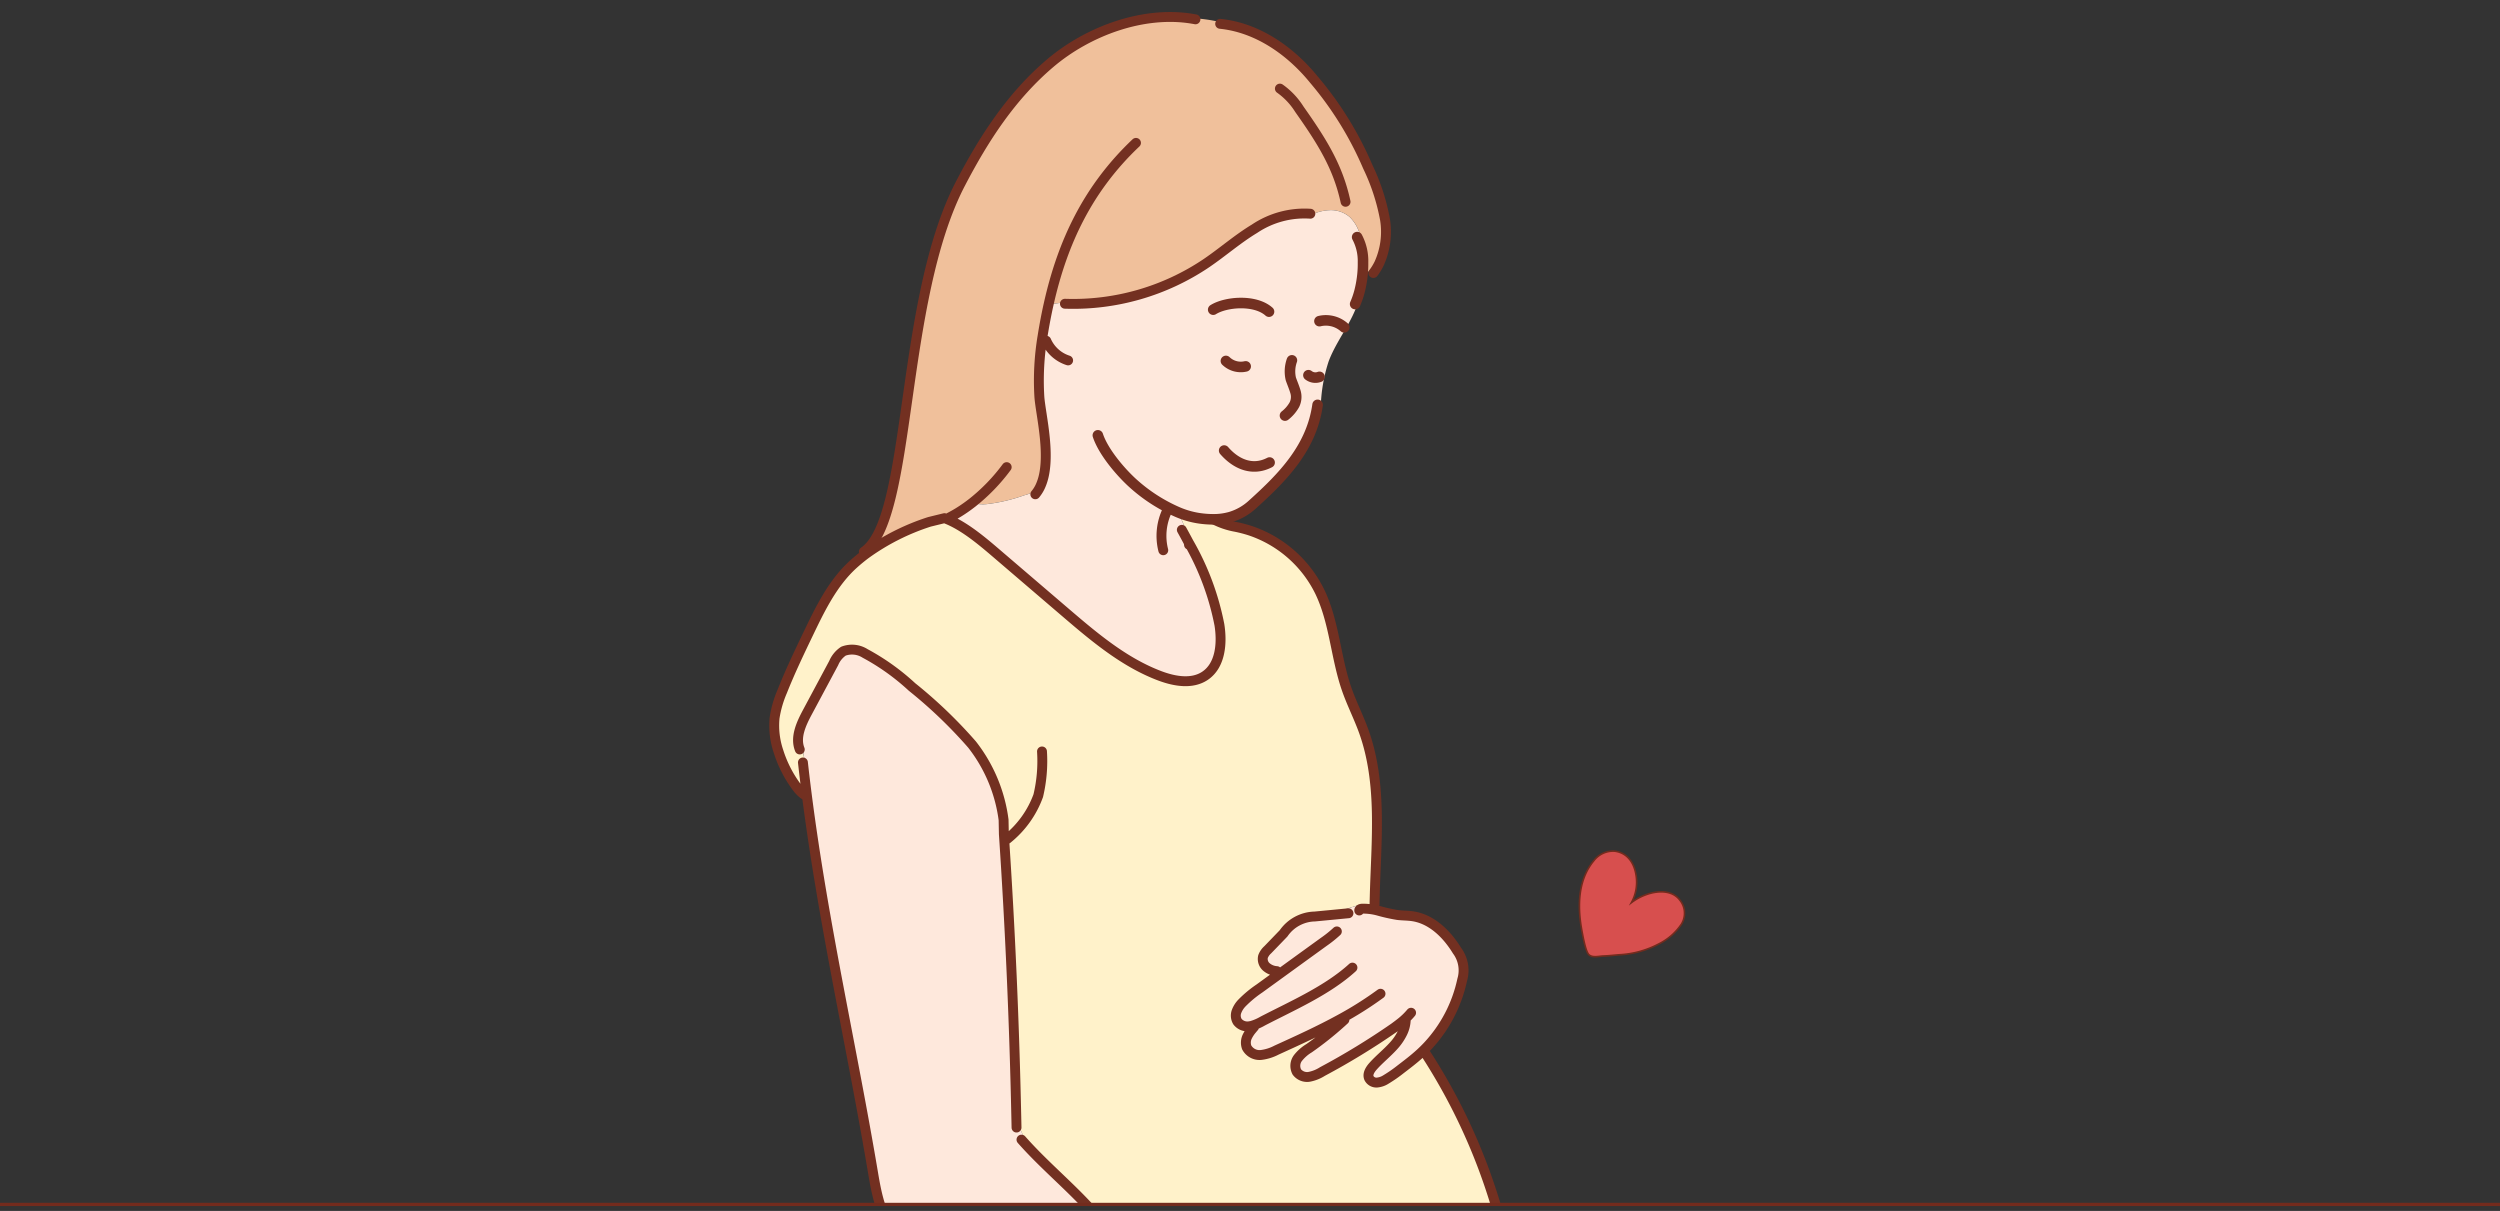 <svg xmlns="http://www.w3.org/2000/svg" xmlns:xlink="http://www.w3.org/1999/xlink" width="384" height="186" viewBox="0 0 384 186">
  <rect x="0" y="0" width="384" height="186" fill="#333333" stroke="none"/>
  <defs>
    <clipPath id="clip-path">
      <rect id="Rectangle_6895" data-name="Rectangle 6895" width="143" height="185" transform="translate(342 931)" fill="none" stroke="#707070" stroke-width="1"/>
    </clipPath>
    <clipPath id="clip-image_pregnant">
      <rect width="384" height="186"/>
    </clipPath>
  </defs>
  <g id="image_pregnant" clip-path="url(#clip-image_pregnant)">
    <g id="Group_19162" data-name="Group 19162">
      <g id="Mask_Group_56" data-name="Mask Group 56" transform="translate(-225 -931)" clip-path="url(#clip-path)">
        <g id="Group_19154" data-name="Group 19154" transform="translate(336.898 859.627)">
          <g id="Group_19153" data-name="Group 19153" transform="translate(-245.906 73.98)">
            <g id="Group_19152" data-name="Group 19152" transform="translate(0 0)">
              <path id="Path_12682" data-name="Path 12682" d="M179.755,270.584l-.505-.381a17.039,17.039,0,0,1,2.027-1.665l.022.031a9.218,9.218,0,0,0,4.171-3.774l.311-.269c.116-.22.225-.443.33-.669a5.4,5.4,0,0,0,.6-.361,13,13,0,0,0,1.922-1.753c.384-.4.767-.8,1.152-1.205a4.72,4.72,0,0,0,1.331-1.972,3.425,3.425,0,0,0-.837-2.622c-.04-.322-.083-.647-.122-.968l-.1-.006a1.968,1.968,0,0,0,.3-1.234c-.127-1.2-1.465-1.933-2.673-1.972a27.839,27.839,0,0,0-3.588.516,13.845,13.845,0,0,1-5.444-.925,8.408,8.408,0,0,0-7.508.271c-1.959.8-4.6,1.806-6.565,2.608-.217.008-.438.008-.656,0a80.975,80.975,0,0,1-8.279-6.512c-2.514-2.5-4.392-5.482-6.858-8.028-6.515-6.718-12.1-14.331-18.378-21.274-3.148-3.48-6.777-6.52-9.945-9.952l.193-.178a16.846,16.846,0,0,1-1.793-4.121q-.453-21.783-1.913-43.53V160.6l-.042-2.143a23.7,23.7,0,0,0-4.841-11.567,71.811,71.811,0,0,0-9.224-8.846,35.047,35.047,0,0,0-7.2-5.148,3.756,3.756,0,0,0-3.33-.353,4.153,4.153,0,0,0-1.5,1.832q-2.02,3.768-4.034,7.534c-.953,1.781-1.928,3.861-1.176,5.736l.5-.033a7.994,7.994,0,0,0,.339,1.922l-.352.107q.283,2.549.609,5.075a5.353,5.353,0,0,1-1.3-.947c-.006,0-.008,0-.011-.008a18.481,18.481,0,0,1-3.065-5.835,12.343,12.343,0,0,1-.592-5.14,16.583,16.583,0,0,1,1.187-4.1c1.194-3.009,2.595-5.931,3.994-8.85,1.83-3.813,3.73-7.722,6.845-10.579q.948-.863,1.962-1.623a34.8,34.8,0,0,1,9.811-4.958l2.292-.562c.031.011.065.022.1.037,3.021,1.14,5.964,3.725,8.408,5.82q5,4.28,9.995,8.558c4.483,3.839,9.089,7.748,14.613,9.82,2.244.842,4.92,1.31,6.907-.025,2.379-1.6,2.656-4.988,2.21-7.816a41.041,41.041,0,0,0-4.72-12.654v0a13.472,13.472,0,0,0-1.7-4.672,13.512,13.512,0,0,0,3.136.923,15.136,15.136,0,0,0,2.394.192,11.711,11.711,0,0,0,3.445,1.169,21.468,21.468,0,0,1,2.115.553,18.426,18.426,0,0,1,10.737,9.366c2.269,4.682,2.439,10.1,4.151,15.016.754,2.162,1.8,4.211,2.583,6.365,2.944,8.095,1.933,16.976,1.713,25.615l.094,0a6.882,6.882,0,0,1,.466,2.029,8.779,8.779,0,0,0-2.507-.313.845.845,0,0,0-.215.042l-.2-.632c-.778.249-1.56.5-2.339.743l.059.612q-2.278.221-4.556.438a5.981,5.981,0,0,0-4.79,2.585q-1.219,1.266-2.442,2.532a2.665,2.665,0,0,0-.717,1.034,1.622,1.622,0,0,0,.512,1.594,2.707,2.707,0,0,0,1.609.643l.347.481q-1.52,1.1-3.037,2.2a17.253,17.253,0,0,0-2.643,2.193,3.818,3.818,0,0,0-.861,1.344,1.8,1.8,0,0,0,.151,1.546,1.932,1.932,0,0,0,1.9.695c.1-.014.2-.035.294-.057a4.406,4.406,0,0,0,.065.514,5.166,5.166,0,0,0-.734,1.095,2.147,2.147,0,0,0-.11,1.708,2.236,2.236,0,0,0,2.263,1.157,6.92,6.92,0,0,0,2.317-.74c3.28-1.493,6.58-2.992,9.736-4.722q.1.258.186.52a51.642,51.642,0,0,1-4.917,3.909,6.33,6.33,0,0,0-1.708,1.5,2,2,0,0,0-.175,2.147,1.974,1.974,0,0,0,1.926.743,5.824,5.824,0,0,0,2.007-.809,110.87,110.87,0,0,0,10.988-6.71c.324-.234.649-.477.966-.728.133.485.249.977.352,1.467a8.384,8.384,0,0,1-1.423,2.066c-.982,1.085-2.14,2-3.11,3.089-.458.514-.9,1.22-.615,1.846a1.28,1.28,0,0,0,1.219.666,3.041,3.041,0,0,0,1.38-.479,21.029,21.029,0,0,0,2.261-1.57c1.036-.791,2.072-1.578,3.028-2.459.392-.361.77-.737,1.138-1.126.011.584.028,1.172.039,1.758a90.538,90.538,0,0,1,14.195,46.7h0c2.494,5.114,2.689,11.008,2.813,16.7q.378,17.409.472,34.828l.28,0a3.561,3.561,0,0,1-.1,1.9H98.068l-.147,0a549.662,549.662,0,0,1,5.535-69.089l-.395-.093.237-1.017c4.759,5.112,9.656,10.1,14.849,14.771a190.638,190.638,0,0,0,17.562,13.622c2.95,2.092,5.914,4.169,8.928,6.165a45.379,45.379,0,0,0,5.844,3.342l-.158.341a10.665,10.665,0,0,0,1.832,1.268c1.592,2.117,4.042,3.39,6.425,4.55q4.817,2.345,9.741,4.468a7.751,7.751,0,0,0,3.957.909,7.846,7.846,0,0,0,2.425-.878c.205-.1.411-.2.618-.308l1.284-1.067a4.861,4.861,0,0,0,3.15-1.456" transform="translate(171.238 -35.137)" fill="#fff2ca"/>
              <path id="Path_12683" data-name="Path 12683" d="M189.9,253.768a3.426,3.426,0,0,1,.838,2.622,4.723,4.723,0,0,1-1.332,1.972c-.384.4-.768.8-1.152,1.205a12.945,12.945,0,0,1-1.922,1.753,5.3,5.3,0,0,1-.6.361q-.156.34-.33.669l-.31.269a9.221,9.221,0,0,1-4.172,3.774l-.022-.031a17.042,17.042,0,0,0-2.027,1.665l.505.381a4.861,4.861,0,0,1-3.15,1.456l-1.284,1.067c-.205.1-.411.206-.618.308a7.835,7.835,0,0,1-2.425.878,7.751,7.751,0,0,1-3.957-.909q-4.919-2.121-9.741-4.468c-2.383-1.161-4.832-2.433-6.425-4.55a10.708,10.708,0,0,1-1.832-1.268l.158-.341a45.291,45.291,0,0,1-5.843-3.342c-3.015-2-5.979-4.073-8.928-6.165a190.654,190.654,0,0,1-17.563-13.622c-5.194-4.668-10.091-9.659-14.849-14.771l-1.287-1.388-1.268-1.121c-2.566-2.436-3.283-6.182-3.87-9.67-3.226-19.182-7.606-38.106-10.161-57.96q-.326-2.529-.61-5.075l.352-.107a7.929,7.929,0,0,1-.338-1.922l-.5.033c-.75-1.874.223-3.955,1.177-5.736q2.015-3.763,4.033-7.534a4.161,4.161,0,0,1,1.5-1.832,3.755,3.755,0,0,1,3.33.353,35.085,35.085,0,0,1,7.2,5.148,71.883,71.883,0,0,1,9.224,8.846,23.7,23.7,0,0,1,4.84,11.567l.042,2.143v.033q1.457,21.742,1.913,43.53a16.931,16.931,0,0,0,1.793,4.121l-.192.178c3.167,3.432,6.8,6.473,9.944,9.952,6.279,6.943,11.864,14.556,18.378,21.274,2.467,2.546,4.344,5.533,6.859,8.028a80.728,80.728,0,0,0,8.279,6.512c.217.009.437.009.655,0,1.967-.8,4.606-1.806,6.565-2.608a8.408,8.408,0,0,1,7.508-.271,13.849,13.849,0,0,0,5.445.925,27.839,27.839,0,0,1,3.588-.516c1.209.039,2.547.77,2.673,1.972a1.961,1.961,0,0,1-.3,1.234l.1.006c.04.321.082.646.122.968" transform="translate(171.617 -32.962)" fill="#fee8dc"/>
              <path id="Path_12684" data-name="Path 12684" d="M170.891,184.925c-.1-.491-.22-.982-.352-1.467-.317.251-.641.494-.966.728a111.113,111.113,0,0,1-10.988,6.709,5.8,5.8,0,0,1-2.007.811,1.974,1.974,0,0,1-1.926-.743,2,2,0,0,1,.175-2.149,6.329,6.329,0,0,1,1.708-1.5,51.816,51.816,0,0,0,4.917-3.909c-.06-.175-.122-.348-.186-.52-3.157,1.73-6.456,3.229-9.736,4.722a6.892,6.892,0,0,1-2.317.739,2.233,2.233,0,0,1-2.263-1.157,2.149,2.149,0,0,1,.109-1.707,5.136,5.136,0,0,1,.735-1.1,4.382,4.382,0,0,1-.066-.513c-.1.022-.194.042-.293.056a1.934,1.934,0,0,1-1.9-.694,1.8,1.8,0,0,1-.149-1.548,3.839,3.839,0,0,1,.861-1.344,17.316,17.316,0,0,1,2.643-2.193q1.52-1.1,3.037-2.2l-.348-.479a2.717,2.717,0,0,1-1.609-.643,1.625,1.625,0,0,1-.511-1.6,2.649,2.649,0,0,1,.717-1.032q1.219-1.266,2.442-2.532a5.989,5.989,0,0,1,4.79-2.586q2.278-.216,4.556-.437l-.059-.612c.778-.246,1.561-.494,2.339-.743l.2.632a.836.836,0,0,1,.214-.042,8.77,8.77,0,0,1,2.507.313,26.61,26.61,0,0,0,2.973.66c.774.094,1.561.077,2.331.2,2.927.448,5.245,2.752,6.788,5.278a5.059,5.059,0,0,1,.794,4.482,21.446,21.446,0,0,1-5.282,10.148q-.55.584-1.137,1.126c-.957.881-1.992,1.668-3.028,2.459a21.021,21.021,0,0,1-2.261,1.569,3.043,3.043,0,0,1-1.38.481,1.281,1.281,0,0,1-1.219-.667c-.28-.627.157-1.332.614-1.845.971-1.09,2.129-2,3.111-3.089a8.383,8.383,0,0,0,1.423-2.066" transform="translate(178.552 -28.915)" fill="#fee8dc"/>
              <path id="Path_12685" data-name="Path 12685" d="M124.857,86.753a10.079,10.079,0,0,1-2.416.28c-.367,1.626-.68,3.288-.951,4.987a41.321,41.321,0,0,0-.492,9.272c.19,2.777,1.994,9.645.2,13.679a3.371,3.371,0,0,1-.268.319,5.227,5.227,0,0,1-2.261,1.157,25.891,25.891,0,0,1-5.617,1.34,5.949,5.949,0,0,1-2.359-.19q-.432.335-.872.65l-.094-.13q-1.6.937-3.207,1.88c-.031-.013-.065-.026-.1-.037l-2.292.562a34.834,34.834,0,0,0-9.811,4.959l-.28-.367c7.469-5.061,5.405-38.447,14.853-56.571,3.621-6.946,7.8-13.4,13.775-18.469,5.8-4.925,14.274-8.064,21.794-6.825l.011-.076a21.909,21.909,0,0,1,6.289,1.183c4.891,1.1,9.213,4.318,12.405,8.239a52.447,52.447,0,0,1,8.277,13.379,31.827,31.827,0,0,1,2.653,8.149,11.865,11.865,0,0,1-.894,6.723l-.048-.022a14.422,14.422,0,0,1-2.529,1.823,16.077,16.077,0,0,0,.09-1.97l.369,0a12.627,12.627,0,0,0-1.115-5.039,5.667,5.667,0,0,0-1.3-1.933,4.419,4.419,0,0,0-2.886-1.056,6.9,6.9,0,0,0-3.023.737l-.133-.184a13.749,13.749,0,0,0-8.566,2.3c-2.58,1.555-4.858,3.559-7.347,5.256a36.623,36.623,0,0,1-21.782,6.272Z" transform="translate(172.659 -42.98)" fill="#f0c09b"/>
              <path id="Path_12686" data-name="Path 12686" d="M169.332,79.589a16.836,16.836,0,0,1-.319,1.945l.037.01c-.229,4.136-3.478,7.418-4.917,11.3a24.584,24.584,0,0,0-1.194,6.7l-.5-.039c-.921,6.557-5.259,11.019-9.959,15.259a8.625,8.625,0,0,1-3.471,1.985,9.424,9.424,0,0,1-2.547.341,15.015,15.015,0,0,1-2.394-.192,13.411,13.411,0,0,1-3.135-.923,13.516,13.516,0,0,1,1.7,4.672v0a41.041,41.041,0,0,1,4.72,12.654c.446,2.829.168,6.218-2.211,7.816-1.987,1.335-4.663.866-6.906.026-5.524-2.072-10.131-5.981-14.613-9.82q-5-4.282-9.995-8.559c-2.444-2.094-5.389-4.68-8.408-5.82q1.6-.94,3.206-1.88l.094.13q.44-.314.872-.65a5.956,5.956,0,0,0,2.36.19,25.818,25.818,0,0,0,5.616-1.341,5.219,5.219,0,0,0,2.261-1.156,3.26,3.26,0,0,0,.269-.32c1.8-4.033-.007-10.9-.2-13.678a41.311,41.311,0,0,1,.491-9.271c.271-1.7.584-3.362.951-4.988a10.178,10.178,0,0,0,2.416-.279l.068.272A36.6,36.6,0,0,0,145.419,77.7c2.49-1.695,4.768-3.7,7.347-5.255a13.745,13.745,0,0,1,8.568-2.3l.133.184a6.891,6.891,0,0,1,3.023-.737,4.416,4.416,0,0,1,2.884,1.056,5.692,5.692,0,0,1,1.3,1.933,12.645,12.645,0,0,1,1.115,5.038l-.37,0a16.086,16.086,0,0,1-.09,1.97" transform="translate(173.946 -39.92)" fill="#fee8dc"/>
              <path id="Path_12687" data-name="Path 12687" d="M144.97,43.342c-.169-.035-.341-.062-.514-.09-7.52-1.24-15.99,1.9-21.794,6.825-5.97,5.067-10.152,11.521-13.773,18.469-9.447,18.123-7.385,51.509-14.853,56.57m54.731-81.082a16.378,16.378,0,0,1,1.99.324c4.891,1.1,9.213,4.318,12.405,8.239a52.481,52.481,0,0,1,8.275,13.38,31.821,31.821,0,0,1,2.654,8.148,11.863,11.863,0,0,1-.9,6.723,8.49,8.49,0,0,1-.894,1.457M157.94,53.983a11.072,11.072,0,0,1,2.987,3.164c3.454,4.9,5.93,8.8,7.1,14.221M122.054,92.71a5.488,5.488,0,0,0,3.358,3.023m10.424-33.414c-7.361,6.974-11.263,15.208-13.4,24.715-.367,1.626-.68,3.288-.951,4.987a41.324,41.324,0,0,0-.491,9.272c.188,2.777,1.993,9.645.194,13.679a5.453,5.453,0,0,1-.813,1.323" transform="translate(172.659 -42.98)" fill="none" stroke="#733021" stroke-linecap="round" stroke-linejoin="round" stroke-width="1.519"/>
              <path id="Path_12688" data-name="Path 12688" d="M160.023,99.071c-.92,6.556-5.258,11.019-9.958,15.259a8.622,8.622,0,0,1-3.472,1.985,9.416,9.416,0,0,1-2.546.341,15.136,15.136,0,0,1-2.394-.192,13.38,13.38,0,0,1-3.135-.923,25.281,25.281,0,0,1-7-4.553c-1.758-1.618-4.406-4.68-5.245-7.237m19.4,2.34c1.829,2.111,4.361,3.194,6.978,1.84m7.658-21.717a4.244,4.244,0,0,1,3.808.951M143.99,84.449c1.974-1.23,6.45-1.586,8.57.306m3.517,7.479a5.083,5.083,0,0,0-.164,2.854c.234.671.551,1.394.74,2.086a2.686,2.686,0,0,1-.193,1.868,5.557,5.557,0,0,1-1.445,1.677m5.3-5.947a1.742,1.742,0,0,1-1.7-.254m-9.639-1.355a3.293,3.293,0,0,1-3.034-.835M166.1,73.306A7.832,7.832,0,0,1,167,77.193a16.083,16.083,0,0,1-.09,1.97,17.341,17.341,0,0,1-.319,1.945,12.821,12.821,0,0,1-.8,2.479" transform="translate(176.367 -39.493)" fill="none" stroke="#733021" stroke-linecap="round" stroke-linejoin="round" stroke-width="1.623"/>
              <path id="Path_12689" data-name="Path 12689" d="M145.35,120.59v0c.02.119.037.234.054.353m-60,37.552c0,.006.006.009.011.009m78.625-88.413a13.748,13.748,0,0,0-8.566,2.3c-2.58,1.555-4.858,3.56-7.348,5.256a36.611,36.611,0,0,1-21.783,6.272M175.425,276.7a4.414,4.414,0,0,0,1.18.07,4.855,4.855,0,0,0,3.15-1.456,4.166,4.166,0,0,0,.358-.42m1.782-12.081c2.241-.686,4.72-.68,6.766-1.823a3.829,3.829,0,0,0,1.406-1.29,1.966,1.966,0,0,0,.3-1.233c-.127-1.2-1.465-1.935-2.673-1.974a27.839,27.839,0,0,0-3.588.516,13.825,13.825,0,0,1-5.444-.925,8.407,8.407,0,0,0-7.508.271c-1.959.8-4.6,1.806-6.565,2.608a.484.484,0,0,1-.046.02m19.748,10.08a3.962,3.962,0,0,0,1.823-.474,5.585,5.585,0,0,0,.6-.361,13.068,13.068,0,0,0,1.922-1.754q.575-.605,1.151-1.2a4.708,4.708,0,0,0,1.332-1.974,3.426,3.426,0,0,0-.837-2.622.857.857,0,0,0-.328-.2M181.3,273.3a9.212,9.212,0,0,0,4.171-3.774m-33.346-.468c.011.013.02.028.031.039,1.591,2.117,4.042,3.391,6.423,4.55q4.818,2.347,9.742,4.468a7.741,7.741,0,0,0,3.957.91,7.876,7.876,0,0,0,2.425-.879c.205-.1.411-.2.618-.308.26-.129.522-.26.782-.392M103.456,230.7a549.662,549.662,0,0,0-5.535,69.091v.045m98.4-53.464c2.5,5.116,2.69,11.008,2.814,16.7q.378,17.411.472,34.828c0,.433.006.864.009,1.3M181.8,199.171c.107.167.217.333.322.5a90.538,90.538,0,0,1,14.195,46.7c.006.223.009.446.011.672q.033,2.519-.076,5.039m-17.569-57.994a4.964,4.964,0,0,1-.479,1.793,8.425,8.425,0,0,1-1.423,2.066c-.982,1.084-2.14,2-3.11,3.087-.458.514-.9,1.22-.615,1.846a1.28,1.28,0,0,0,1.219.666,3.041,3.041,0,0,0,1.38-.479,21.033,21.033,0,0,0,2.261-1.57c1.036-.791,2.072-1.578,3.028-2.459q.589-.542,1.137-1.126a21.441,21.441,0,0,0,5.282-10.148,5.064,5.064,0,0,0-.793-4.482c-1.544-2.525-3.862-4.829-6.789-5.278-.77-.118-1.558-.1-2.331-.194a26.3,26.3,0,0,1-2.971-.661,8.818,8.818,0,0,0-2.507-.313.884.884,0,0,0-.215.042c-.116.042-.212.116-.206.234m-2.28,16.786c-.167.156-.336.308-.505.46a51.642,51.642,0,0,1-4.917,3.909,6.331,6.331,0,0,0-1.708,1.5,2,2,0,0,0-.175,2.149,1.975,1.975,0,0,0,1.926.741,5.824,5.824,0,0,0,2.007-.809,110.87,110.87,0,0,0,10.988-6.71c.324-.234.649-.477.966-.728a10.557,10.557,0,0,0,1.659-1.589m-24.12,2.182c-.1.11-.192.223-.284.336a5.212,5.212,0,0,0-.735,1.095,2.152,2.152,0,0,0-.109,1.708,2.234,2.234,0,0,0,2.263,1.157,6.917,6.917,0,0,0,2.317-.739c3.28-1.494,6.58-2.993,9.736-4.723a54.034,54.034,0,0,0,6.237-3.935m-6.707-9.574a18.267,18.267,0,0,1-2.029,1.621q-3.42,2.475-6.842,4.956-1.52,1.1-3.037,2.2a17.252,17.252,0,0,0-2.643,2.193,3.819,3.819,0,0,0-.861,1.344,1.8,1.8,0,0,0,.149,1.547,1.933,1.933,0,0,0,1.9.695c.1-.015.2-.033.293-.057a7.665,7.665,0,0,0,1.68-.728c4.6-2.385,9.96-4.716,13.786-8.211m-.615-8.347-.615.059q-2.278.221-4.556.438a5.989,5.989,0,0,0-4.79,2.586q-1.219,1.266-2.442,2.531a2.665,2.665,0,0,0-.717,1.034,1.623,1.623,0,0,0,.511,1.594,2.718,2.718,0,0,0,1.609.644m-39.22,25.886c.262.3.531.593.8.886,3.168,3.432,6.8,6.473,9.945,9.952,6.277,6.944,11.864,14.556,18.378,21.274,2.466,2.547,4.344,5.533,6.858,8.028a80.855,80.855,0,0,0,8.279,6.512c.359.251.686.479.977.68M86.1,154.377q.283,2.549.609,5.075c2.554,19.854,6.935,38.777,10.162,57.96.586,3.489,1.3,7.234,3.87,9.67l1.267,1.121,1.288,1.389c4.759,5.111,9.656,10.1,14.849,14.77a190.445,190.445,0,0,0,17.562,13.622c2.95,2.092,5.914,4.169,8.928,6.165a45.3,45.3,0,0,0,5.844,3.342l.036.017m-64.9-115.126c-.751-1.874.223-3.954,1.176-5.736q2.015-3.763,4.034-7.533a4.134,4.134,0,0,1,1.5-1.832,3.752,3.752,0,0,1,3.33.352,35.052,35.052,0,0,1,7.2,5.149,71.8,71.8,0,0,1,9.224,8.845,23.7,23.7,0,0,1,4.841,11.568l.042,2.142v.033q1.455,21.742,1.913,43.53c.014.52.022,1.037.033,1.555m30.27-93.423a11.728,11.728,0,0,0,3.446,1.169,21.466,21.466,0,0,1,2.115.553,18.424,18.424,0,0,1,10.736,9.366c2.27,4.683,2.44,10.1,4.152,15.017.754,2.162,1.8,4.211,2.583,6.364,2.944,8.1,1.933,16.976,1.713,25.616-.011.375-.019.748-.026,1.123m-31.816-60.615a9.021,9.021,0,0,0-.634,6.156m2.853-3.135q.534.965,1.053,1.945m0,0a41.041,41.041,0,0,1,4.72,12.654c.446,2.829.169,6.218-2.21,7.816-1.987,1.335-4.663.866-6.907.026-5.524-2.072-10.131-5.982-14.613-9.821q-5-4.28-9.995-8.558c-2.444-2.094-5.388-4.68-8.408-5.82-.031-.014-.065-.026-.1-.037l-2.292.562a34.82,34.82,0,0,0-9.811,4.959q-1.012.758-1.962,1.622c-3.116,2.857-5.015,6.766-6.845,10.579-1.4,2.919-2.8,5.84-3.994,8.85a16.627,16.627,0,0,0-1.189,4.1,12.359,12.359,0,0,0,.593,5.139,18.481,18.481,0,0,0,3.065,5.835m.011.009a4.518,4.518,0,0,0,1.223,1.03m30.834,6.6a15.176,15.176,0,0,0,4.773-6.655,23,23,0,0,0,.575-6.795m-14.248-35.926a20.934,20.934,0,0,0,2.661-1.623c.294-.209.584-.426.872-.649a28.744,28.744,0,0,0,5.291-5.472" transform="translate(171.238 -39.87)" fill="none" stroke="#733021" stroke-linecap="round" stroke-linejoin="round" stroke-width="1.519"/>
            </g>
          </g>
        </g>
        <path id="Path_12690" data-name="Path 12690" d="M180.466,71.84c-2.572-.314-4.544,2.742-4.926,5.544a6.5,6.5,0,0,0-2.362-3.4c-1.443-1.1-3.312-1.66-4.995-.417a3.73,3.73,0,0,0-1.278,3.364c.349,3.8,3.189,6.713,6.154,8.774,1.04.722,2.843,1.954,3.491,1.95.772-.008,1.281-.942,1.731-1.421.583-.62,1.036-1.205,1.585-1.85a14.607,14.607,0,0,0,3.149-5.544,8.992,8.992,0,0,0,.289-4.562A3.2,3.2,0,0,0,180.466,71.84Z" transform="translate(406.178 890.802) rotate(45)" fill="#d74f4e" stroke="#732b1d" stroke-miterlimit="10" stroke-width="0.253"/>
      </g>
      <line id="Line_518" data-name="Line 518" x2="384" transform="translate(0 185)" fill="none" stroke="#732b1d" stroke-width="0.5"/>
    </g>
  </g>
</svg>
